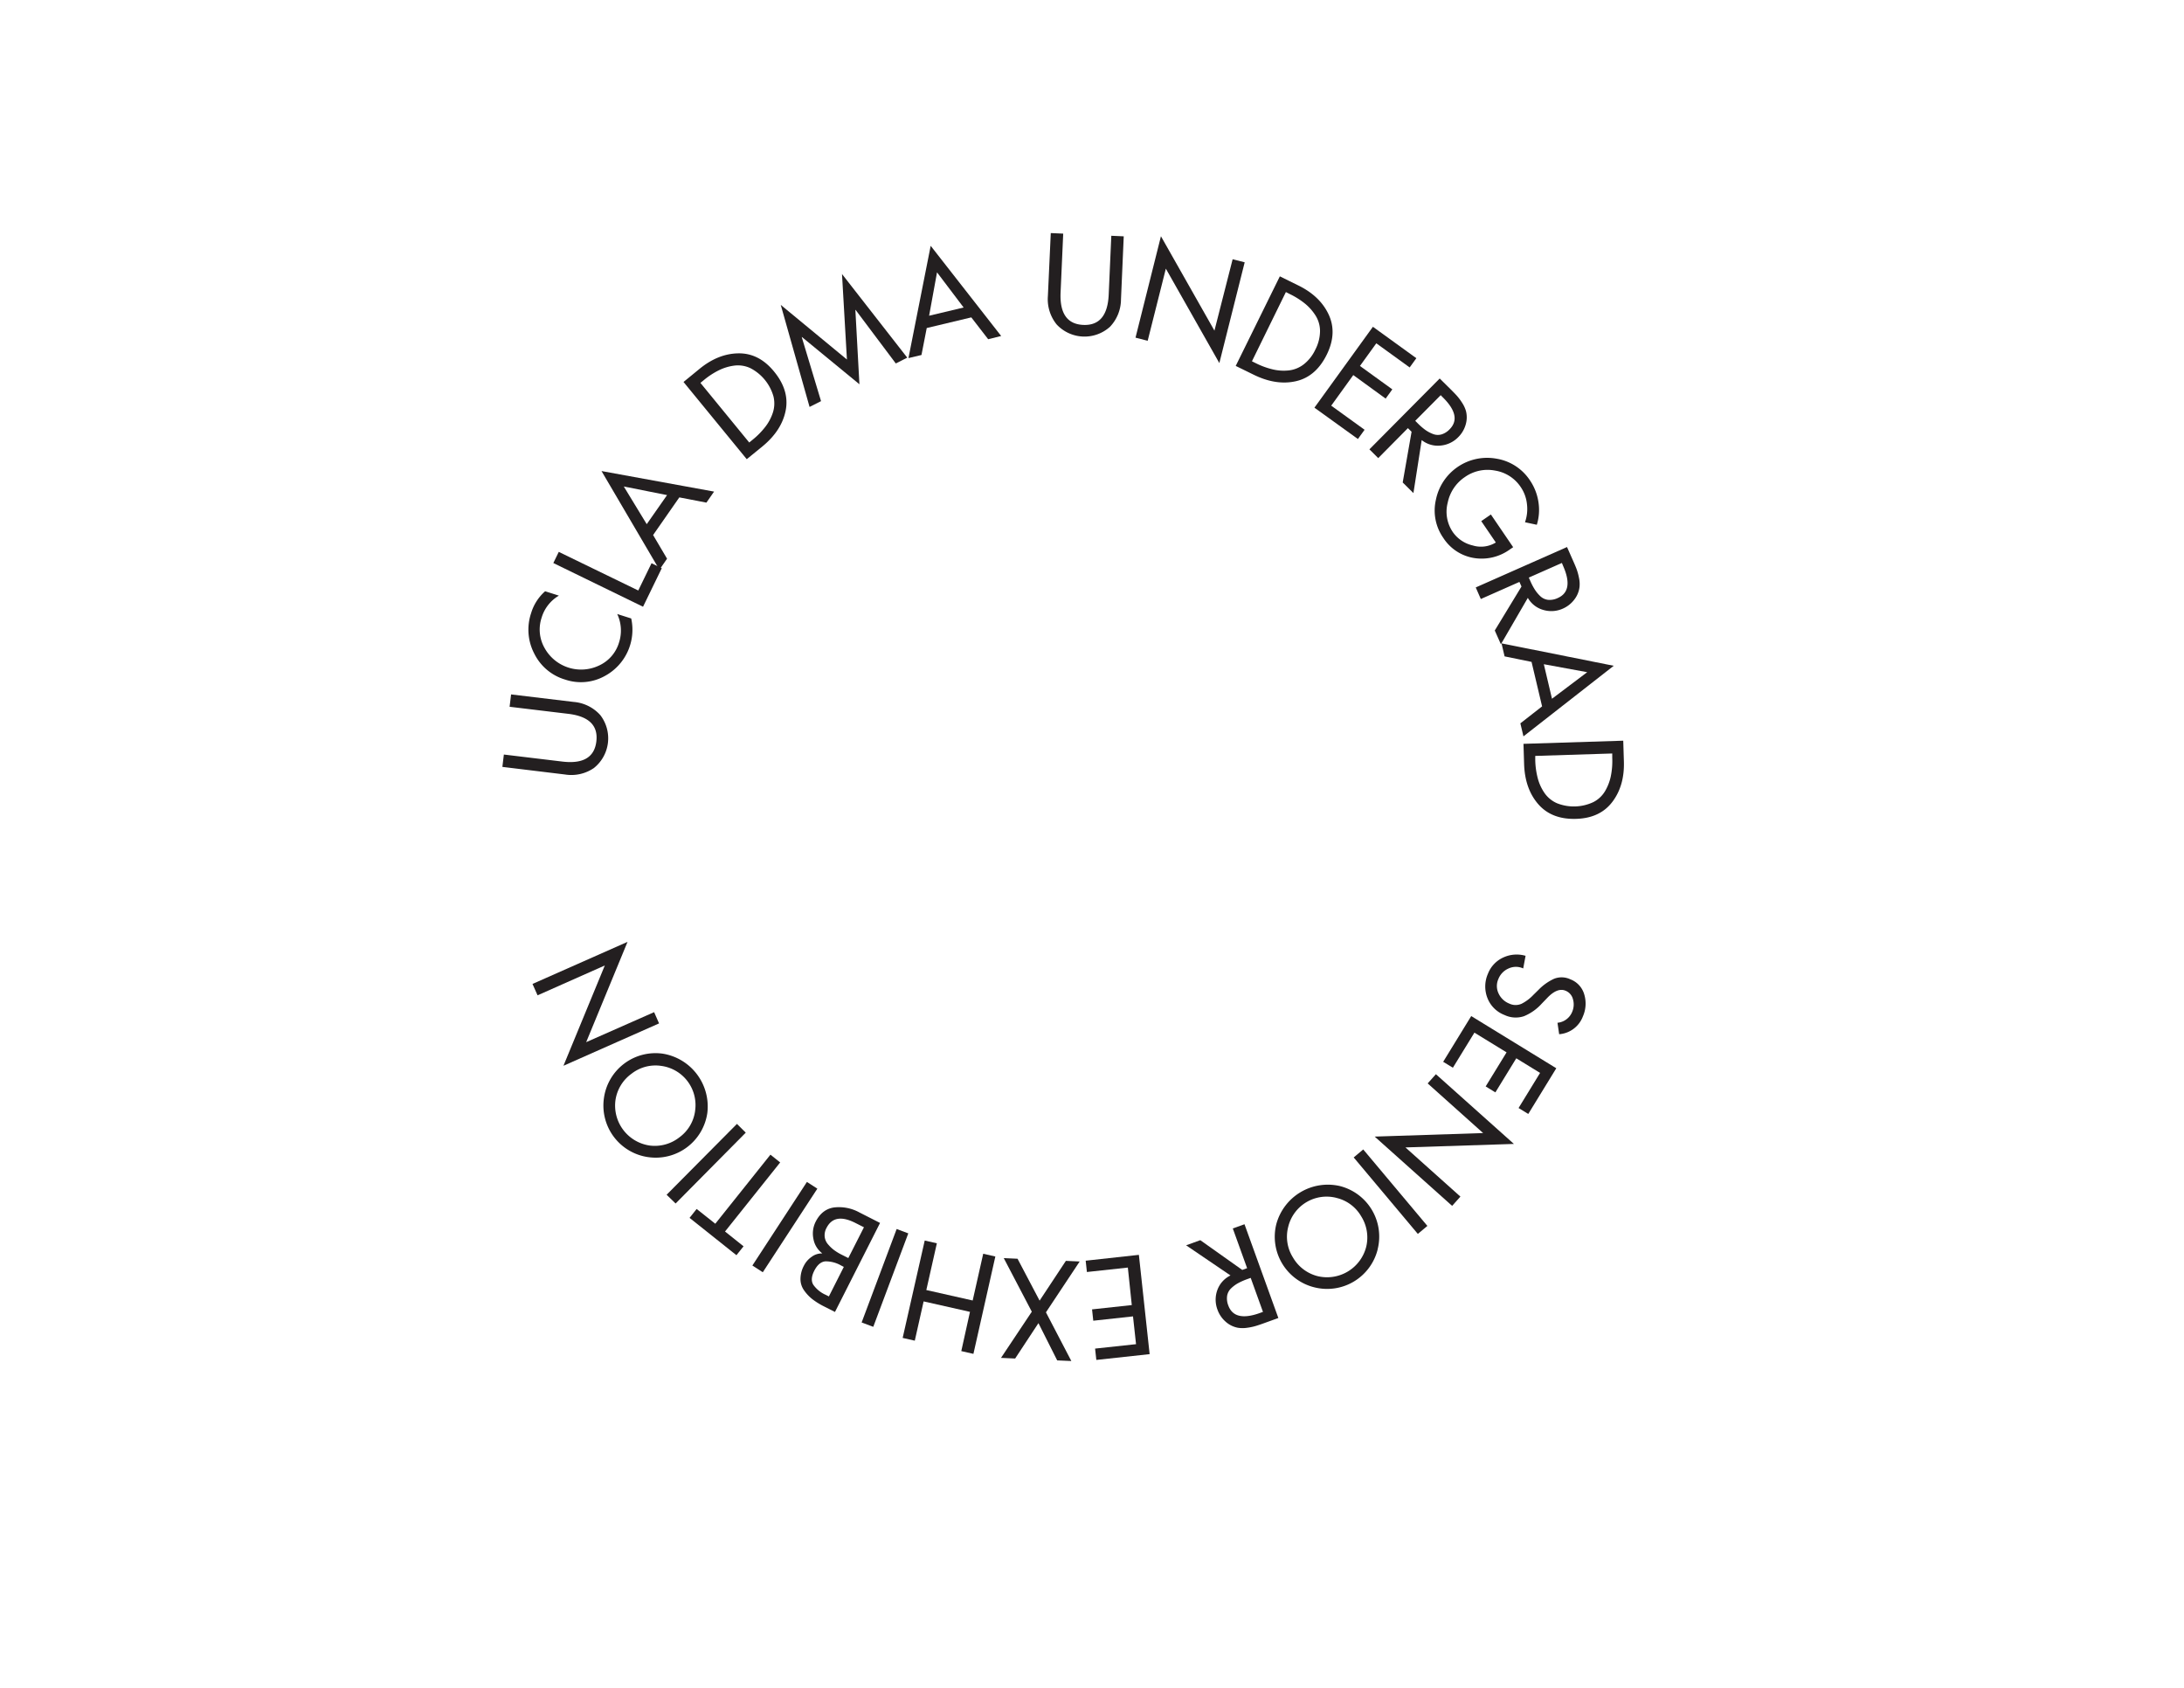 <svg id="Layer_1" data-name="Layer 1" xmlns="http://www.w3.org/2000/svg" viewBox="0 0 792 612"><defs><style>.cls-1{fill:#231f20;}</style></defs><title>seniorExhibitionCircle</title><path class="cls-1" d="M182.18,278.07l.54-4.48,21.21,2.55q11.3,1.35,12.33-7.32t-10.25-10l-21.21-2.55.54-4.48,22.74,2.73a14.53,14.53,0,0,1,9.6,4.76,13.78,13.78,0,0,1-2.31,19.2,14.45,14.45,0,0,1-10.46,2.35Z"/><path class="cls-1" d="M197.68,214.39l5,1.58a13.85,13.85,0,0,0-6.27,8,13.55,13.55,0,0,0,1.08,11,15.14,15.14,0,0,0,19.8,6.32,13.34,13.34,0,0,0,7.19-8.32,14.07,14.07,0,0,0-.65-10.33l5.07,1.61a19.05,19.05,0,0,1-9.63,20.89,17.8,17.8,0,0,1-14.3,1.28A18.21,18.21,0,0,1,193.75,237a18.75,18.75,0,0,1-1.15-14.67A17.09,17.09,0,0,1,197.68,214.39Z"/><path class="cls-1" d="M202.63,200.11l28.83,14,4.81-9.89,3.71,1.81L233.19,220l-32.53-15.85Z"/><path class="cls-1" d="M246.35,180.35,236.84,194l5.06,8.58-2.77,4-21-35.78,40.82,7.45-2.78,4Zm-4.45-.83-15.69-3.12,8.32,13.66Z"/><path class="cls-1" d="M270.8,166.5l-22.93-28,5.8-4.75q6.79-5.56,14.19-5.63t12.86,6.62q5.63,6.88,4.19,14.13t-8.43,13ZM254,138.83l17.7,21.62,1.22-1a28.17,28.17,0,0,0,4.67-4.76,17.17,17.17,0,0,0,2.72-5.2,10.76,10.76,0,0,0,.17-5.78,16.63,16.63,0,0,0-8.36-10.22,10.61,10.61,0,0,0-5.71-.94,17.76,17.76,0,0,0-5.62,1.66,27.51,27.51,0,0,0-5.56,3.62Z"/><path class="cls-1" d="M311.66,139.33l-20.83-17.11-.09,0,7,23.23-4.16,2.1-10.45-37,24,19.81-1.79-31L329,129.68l-4.15,2.11-14.57-19.42-.09,0Z"/><path class="cls-1" d="M352.23,115.08l-16.16,3.86-1.91,9.78-4.72,1.12,8.06-40.71,25.56,32.7L358.35,123Zm-2.78-3.58L339.8,98.75l-2.87,15.73Z"/><path class="cls-1" d="M381.05,84.51l4.51.2-.95,21.34q-.51,11.37,8.22,11.76t9.23-11L403,85.49l4.51.2-1,22.88a14.47,14.47,0,0,1-4,9.93,13.79,13.79,0,0,1-19.33-.86A14.52,14.52,0,0,1,380,107.39Z"/><path class="cls-1" d="M411.78,122.43,421,85.66l19.4,34.23L447,94l4.37,1.11-9.19,36.54-19.4-34.24-6.59,26.16Z"/><path class="cls-1" d="M448.12,132.68l16-32.48,6.72,3.31q7.89,3.87,11,10.57t-.68,14.45q-3.93,8-11.12,9.67t-15.3-2.28Zm18.19-26.78L454,131l1.42.7a28.06,28.06,0,0,0,6.26,2.27,17.14,17.14,0,0,0,5.86.32,10.8,10.8,0,0,0,5.33-2.25,14.64,14.64,0,0,0,4.13-5.3,14.86,14.86,0,0,0,1.69-6.55,10.6,10.6,0,0,0-1.5-5.58,18.09,18.09,0,0,0-3.84-4.43,28,28,0,0,0-5.61-3.55Z"/><path class="cls-1" d="M476.66,147.82l21.21-29.33,15.75,11.39-2.42,3.35-12.1-8.75-5.93,8.21,11.74,8.49-2.42,3.35L490.75,136l-8,11.09,12.1,8.74-2.42,3.35Z"/><path class="cls-1" d="M515.56,159.57l-3,19.22-3.89-3.85,3.22-18.38-1.33-1.32L499.8,166.11l-3.2-3.18,25.49-25.69L526,141.1c1,1,1.75,1.77,2.32,2.4a20.08,20.08,0,0,1,1.86,2.49,11.14,11.14,0,0,1,1.42,3,9.2,9.2,0,0,1-.1,5,10.31,10.31,0,0,1-2.61,4.44,10.21,10.21,0,0,1-6.49,3.13A9.4,9.4,0,0,1,515.56,159.57Zm6.89-16.28-9.23,9.3,1,1a22,22,0,0,0,2.64,2.28,12.15,12.15,0,0,0,2.76,1.48,4.82,4.82,0,0,0,3.07.18,6.75,6.75,0,0,0,3-1.88q4.57-4.6-2.42-11.53Z"/><path class="cls-1" d="M540.65,186.55l8.08,11.86-1.19.81a17.44,17.44,0,0,1-13.08,3.1A16.33,16.33,0,0,1,523.37,195a17.28,17.28,0,0,1-2.65-13.82,18.95,18.95,0,0,1,22-14.86,18,18,0,0,1,12.08,7.83,19,19,0,0,1,3.08,7.8,18.29,18.29,0,0,1-.57,8.33l-4.29-.92a14.43,14.43,0,0,0,.71-6.58,13.39,13.39,0,0,0-2.24-6.15,13.76,13.76,0,0,0-9.32-6,14.27,14.27,0,0,0-11,2.38,14.69,14.69,0,0,0-6.17,9.23,13.08,13.08,0,0,0,1.87,10.72,12.07,12.07,0,0,0,7.18,4.81,10.22,10.22,0,0,0,8.39-1.07l-5.28-7.74Z"/><path class="cls-1" d="M554.05,216.78l-9.77,16.83-2.22-5,9.69-15.94L551,211l-14,6.2L535.16,213l33.1-14.65,2.21,5c.56,1.26,1,2.28,1.29,3.08a20.31,20.31,0,0,1,.82,3,10.5,10.5,0,0,1,.22,3.34,9.16,9.16,0,0,1-1.92,4.66,10.42,10.42,0,0,1-4,3.19,10.18,10.18,0,0,1-7.18.55A9.36,9.36,0,0,1,554.05,216.78Zm12.35-12.66-12,5.31.59,1.32a21.23,21.23,0,0,0,1.63,3.08,12.56,12.56,0,0,0,2,2.39,4.93,4.93,0,0,0,2.8,1.28,6.74,6.74,0,0,0,3.49-.66q5.92-2.62,1.94-11.62Z"/><path class="cls-1" d="M559.22,256.13,555.4,240,545.62,238l-1.11-4.72,40.69,8.13L552.46,267l-1.12-4.72Zm3.59-2.77,12.77-9.63-15.73-2.89Z"/><path class="cls-1" d="M552.47,269.71l36.18-1.14.23,7.49q.29,8.78-4.17,14.68t-13.08,6.17q-8.88.29-13.76-5.28t-5.17-14.58Zm32.19,3.5-27.92.88,0,1.59a28.37,28.37,0,0,0,.93,6.59,17,17,0,0,0,2.47,5.33,10.74,10.74,0,0,0,4.49,3.65,16.58,16.58,0,0,0,13.19-.42,10.4,10.4,0,0,0,4.22-3.95,17.73,17.73,0,0,0,2.11-5.47,27.52,27.52,0,0,0,.51-6.61Z"/><path class="cls-1" d="M565.41,375l-.61-4.15a6.4,6.4,0,0,0,5.37-4.06,6.73,6.73,0,0,0,.26-4.41,4.49,4.49,0,0,0-2.7-3.15q-3-1.25-6.71,2.68l-1.93,2a17.71,17.71,0,0,1-6.4,4.54,9.43,9.43,0,0,1-7.1-.42,10.74,10.74,0,0,1-6.2-6.17,11.48,11.48,0,0,1,.21-8.83,10.7,10.7,0,0,1,5.5-5.83,11.57,11.57,0,0,1,8.13-.63l-.86,4.58a6.32,6.32,0,0,0-5.28,0,6.92,6.92,0,0,0-3.74,3.88,6.2,6.2,0,0,0,.1,5.21,7.14,7.14,0,0,0,3.87,3.65,5.3,5.3,0,0,0,4.47.06,15.47,15.47,0,0,0,4.26-3.2l1.93-1.9a18.66,18.66,0,0,1,5.58-3.95,7.38,7.38,0,0,1,5.9.19,8.27,8.27,0,0,1,5.06,5.52,11.5,11.5,0,0,1-.49,7.9A10,10,0,0,1,565.41,375Z"/><path class="cls-1" d="M533.52,368.42l30.85,18.92-10.16,16.57-3.52-2.15,7.8-12.73-8.63-5.3-7.58,12.36-3.52-2.16,7.58-12.35-11.66-7.15-7.81,12.72L523.35,385Z"/><path class="cls-1" d="M520.71,389.5,549,414.78l-39.33,1.27,19.93,17.83-3,3.36-28.09-25.12,39.33-1.28-20.11-18Z"/><path class="cls-1" d="M514.16,447.41,490.9,419.68l3.46-2.9,23.26,27.73Z"/><path class="cls-1" d="M499.6,453a18.89,18.89,0,0,1-22.91,13.79,18.89,18.89,0,0,1-13.86-22.89,19.36,19.36,0,0,1,23-13.86,18.89,18.89,0,0,1,13.74,23Zm-15-18.67a14.32,14.32,0,0,0-17.44,10.5,14.13,14.13,0,0,0,1.7,11.1,14.44,14.44,0,0,0,8.87,6.77,14.65,14.65,0,0,0,17.72-10.67,14.38,14.38,0,0,0-1.83-11A14.1,14.1,0,0,0,484.63,434.35Z"/><path class="cls-1" d="M446.22,462.47l-16.09-10.93,5.14-1.86,15.22,10.79,1.76-.64-5.19-14.4,4.24-1.53,12.28,34-5.15,1.86c-1.29.47-2.34.82-3.16,1.06a20.13,20.13,0,0,1-3,.62,11,11,0,0,1-3.35,0,9.15,9.15,0,0,1-4.51-2.25,10.37,10.37,0,0,1-2.89-4.27,10.21,10.21,0,0,1-.05-7.2A9.43,9.43,0,0,1,446.22,462.47ZM458,475.68l-4.45-12.33-1.35.49a23.24,23.24,0,0,0-3.19,1.41,12,12,0,0,0-2.52,1.85,4.9,4.9,0,0,0-1.48,2.7,6.78,6.78,0,0,0,.41,3.53q2.19,6.09,11.45,2.76Z"/><path class="cls-1" d="M413,455l3.9,36-19.33,2.1-.45-4.11,14.85-1.6-1.1-10.08-14.41,1.57-.44-4.11,14.41-1.56L409,459.61l-14.85,1.61-.44-4.1Z"/><path class="cls-1" d="M379.3,475.84l9.21,17.66-5.13-.23-6.8-13.51-8.45,12.83-5.13-.23,11.17-16.75L364,456.18l5,.23L377,471.6l9.53-14.42,5,.23Z"/><path class="cls-1" d="M351.75,475.67l-16.81-3.79-3.2,14.24-4.4-1,8-35.31,4.4,1-3.82,16.95,16.81,3.79,3.82-16.95,4.4,1L353,490.9l-4.4-1Z"/><path class="cls-1" d="M312.46,479.52l12.7-33.89,4.22,1.58-12.7,33.89Z"/><path class="cls-1" d="M319.14,443.43l-16.35,32.28-3.94-2a26.08,26.08,0,0,1-4.26-2.64,15,15,0,0,1-3-3.19,7.07,7.07,0,0,1-1.31-4.1,10.49,10.49,0,0,1,1.28-4.92,8.54,8.54,0,0,1,2.77-3.14,6.09,6.09,0,0,1,3.8-1.23l0-.08a8.36,8.36,0,0,1-3.16-5.24,9.5,9.5,0,0,1,.84-6.22c1.53-3,3.77-4.74,6.69-5.14a15.35,15.35,0,0,1,9.11,1.79Zm-18.56,26.65L306,459.37l-1-.52a11.14,11.14,0,0,0-5.7-1.49q-2.37.21-4,3.37c-1.06,2.09-1.18,3.79-.36,5.12a10.83,10.83,0,0,0,4.52,3.66Zm7.05-13.92L313.3,445l-3.09-1.56q-7.62-3.87-10.5,1.83a5.45,5.45,0,0,0-.65,3.14,5,5,0,0,0,1.17,2.72,13.38,13.38,0,0,0,2.21,2.12,18.27,18.27,0,0,0,2.71,1.66Z"/><path class="cls-1" d="M272.84,458.87l19.78-30.31L296.4,431l-19.78,30.31Z"/><path class="cls-1" d="M259.39,443.72l20-25.05,3.53,2.82-20,25.05,6.72,5.36-2.58,3.23-17-13.54,2.57-3.23Z"/><path class="cls-1" d="M241.74,433.21l25.5-25.69,3.2,3.17L245,436.38Z"/><path class="cls-1" d="M235.07,419.57A18.89,18.89,0,0,1,219,398.22a18.88,18.88,0,0,1,21.32-16.17,19.39,19.39,0,0,1,16.19,21.46,18.9,18.9,0,0,1-21.41,16.06Zm17-16.83a14.32,14.32,0,0,0-12.26-16.25A14.09,14.09,0,0,0,229,389.34a14.36,14.36,0,0,0-5.8,9.51,14.64,14.64,0,0,0,12.45,16.52,14.44,14.44,0,0,0,10.75-3A14.13,14.13,0,0,0,252.08,402.74Z"/><path class="cls-1" d="M239,371.08l-34.67,15.36,15-36.37L194.94,360.9l-1.83-4.13,34.46-15.26-15,36.37L237.21,367Z"/></svg>